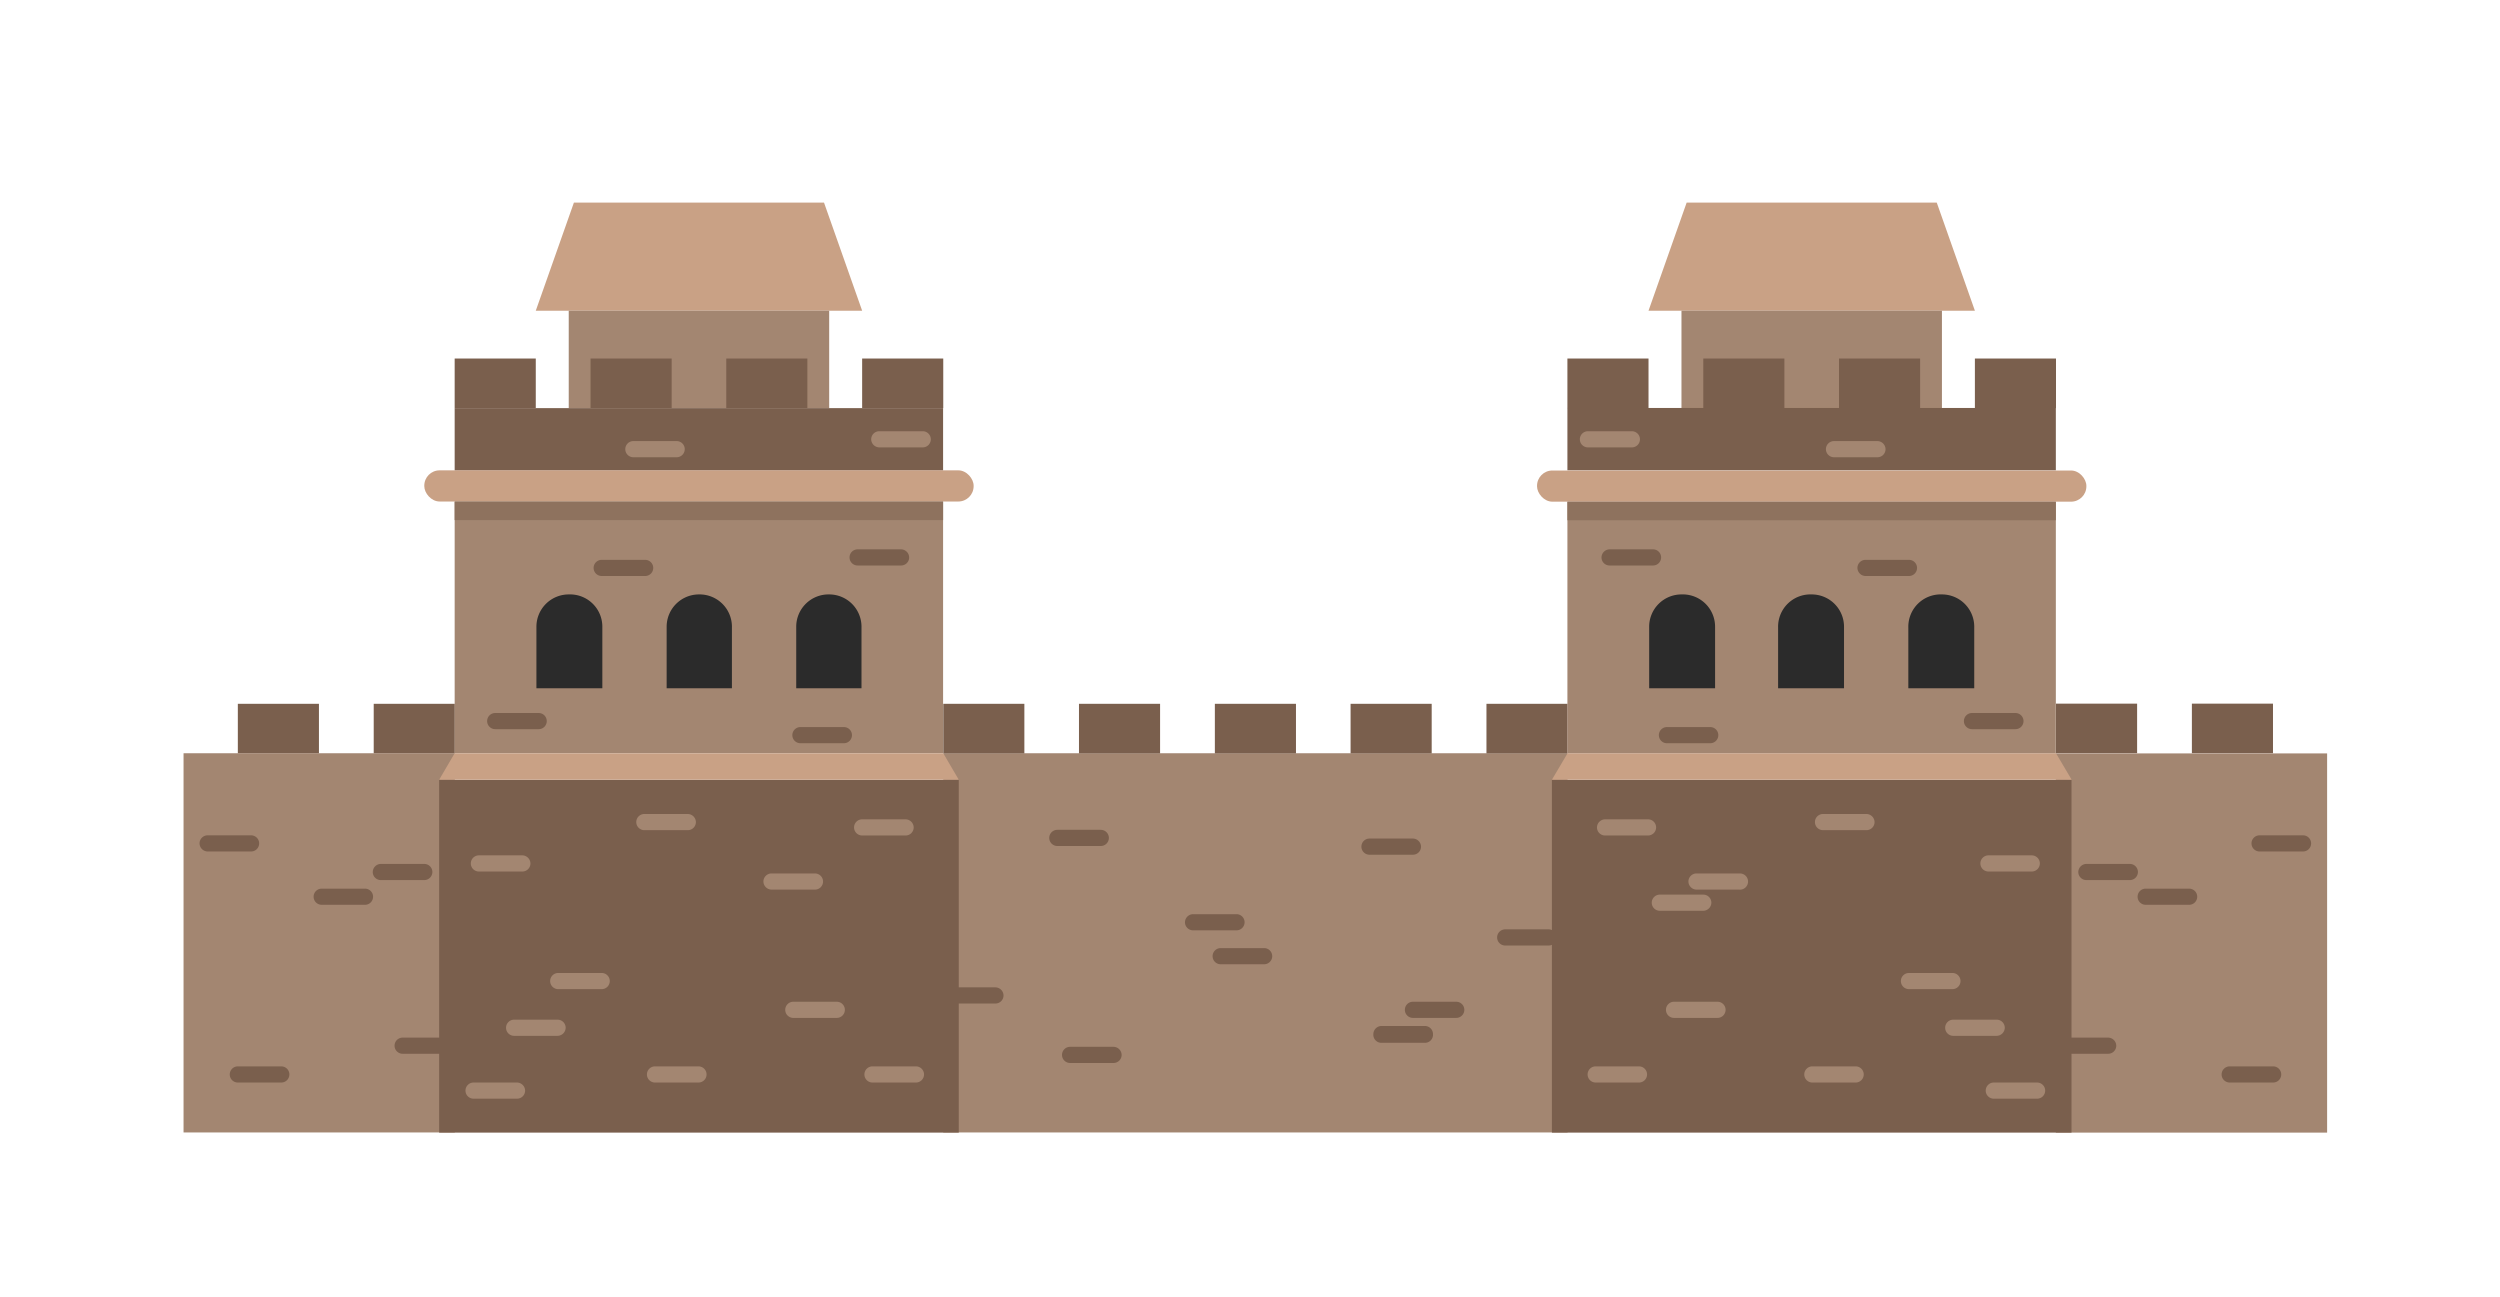 <svg id="_ÎÓÈ_1" data-name="—ÎÓÈ_1" xmlns="http://www.w3.org/2000/svg" viewBox="0 0 154.73 80.3"><defs><style>.cls-1{fill:#a38671;}.cls-2{fill:#7a5f4d;}.cls-3{fill:#c9a185;}.cls-4{fill:#8e725e;}.cls-5{fill:#2b2b2b;}</style></defs><rect class="cls-1" x="58.38" y="46.62" width="38.64" height="23.47"/><rect class="cls-2" x="58.38" y="43.56" width="5.02" height="3.07"/><rect class="cls-2" x="66.78" y="43.56" width="5.02" height="3.07"/><rect class="cls-2" x="75.19" y="43.56" width="5.02" height="3.07"/><rect class="cls-2" x="14.72" y="43.56" width="5.02" height="3.07"/><rect class="cls-2" x="23.13" y="43.56" width="5.02" height="3.07"/><rect class="cls-2" x="83.59" y="43.56" width="5.02" height="3.07"/><rect class="cls-2" x="92" y="43.56" width="5.02" height="3.07"/><rect class="cls-1" x="11.36" y="46.62" width="16.79" height="23.47"/><path class="cls-2" d="M68.13,52.36H65.44a.5.5,0,0,1,0-1h2.69a.5.5,0,0,1,0,1Z"/><path class="cls-2" d="M26.26,54.47H23.57a.5.5,0,0,1-.5-.5.51.51,0,0,1,.5-.5h2.69a.5.5,0,0,1,.5.5A.5.5,0,0,1,26.26,54.47Z"/><path class="cls-2" d="M22.59,56H19.91a.5.5,0,1,1,0-1h2.68a.5.5,0,1,1,0,1Z"/><path class="cls-2" d="M78.24,59.68H75.55a.5.5,0,0,1,0-1h2.69a.5.5,0,0,1,0,1Z"/><path class="cls-2" d="M88.14,64.54H85.45A.5.5,0,0,1,85,64a.51.51,0,0,1,.5-.5h2.69a.5.5,0,0,1,.5.5A.5.5,0,0,1,88.14,64.54Z"/><path class="cls-2" d="M90.13,63H87.45a.5.5,0,0,1,0-1h2.68a.5.5,0,0,1,0,1Z"/><path class="cls-2" d="M95.85,58.52H93.16a.5.5,0,0,1,0-1h2.69a.5.5,0,0,1,0,1Z"/><path class="cls-2" d="M87.45,52.9H84.76a.5.5,0,0,1-.5-.5.5.5,0,0,1,.5-.5h2.69a.51.51,0,0,1,.5.5A.5.5,0,0,1,87.45,52.9Z"/><path class="cls-2" d="M76.53,57.58H73.84a.5.5,0,0,1-.5-.5.51.51,0,0,1,.5-.5h2.69a.5.5,0,0,1,.5.5A.5.5,0,0,1,76.53,57.58Z"/><path class="cls-2" d="M68.92,65.79H66.23a.5.5,0,0,1-.5-.5.5.5,0,0,1,.5-.5h2.69a.51.51,0,0,1,.5.5A.5.5,0,0,1,68.92,65.79Z"/><path class="cls-2" d="M15.54,52.7H12.85a.51.51,0,0,1-.5-.5.5.5,0,0,1,.5-.5h2.69a.5.5,0,0,1,.5.5A.5.5,0,0,1,15.54,52.7Z"/><path class="cls-2" d="M27.61,65.22H24.92a.5.5,0,0,1-.5-.5.5.5,0,0,1,.5-.5h2.69a.51.51,0,0,1,.5.5A.5.5,0,0,1,27.61,65.22Z"/><path class="cls-2" d="M61.61,62.11H58.92a.5.5,0,0,1-.5-.5.5.5,0,0,1,.5-.5h2.69a.51.51,0,0,1,.5.5A.5.5,0,0,1,61.61,62.11Z"/><path class="cls-2" d="M17.41,67H14.72a.5.5,0,1,1,0-1h2.69a.5.5,0,0,1,0,1Z"/><rect class="cls-2" x="135.65" y="43.56" width="5.02" height="3.07" transform="translate(276.33 90.18) rotate(180)"/><rect class="cls-2" x="127.25" y="43.56" width="5.02" height="3.07" transform="translate(259.52 90.18) rotate(180)"/><rect class="cls-1" x="127.25" y="46.62" width="16.79" height="23.47" transform="translate(271.28 116.72) rotate(180)"/><path class="cls-2" d="M131.82,54.47h-2.69a.5.5,0,0,1-.5-.5.51.51,0,0,1,.5-.5h2.69a.5.5,0,0,1,.5.5A.5.5,0,0,1,131.82,54.47Z"/><path class="cls-2" d="M135.49,56H132.8a.5.5,0,0,1,0-1h2.69a.5.5,0,0,1,0,1Z"/><path class="cls-2" d="M142.54,52.7h-2.69a.5.5,0,0,1-.5-.5.5.5,0,0,1,.5-.5h2.69a.5.5,0,0,1,.5.5A.5.5,0,0,1,142.54,52.7Z"/><path class="cls-2" d="M130.48,65.22h-2.69a.5.5,0,0,1-.5-.5.5.5,0,0,1,.5-.5h2.69a.51.51,0,0,1,.5.5A.5.5,0,0,1,130.48,65.22Z"/><path class="cls-2" d="M140.67,67H138a.5.5,0,0,1,0-1h2.69a.5.5,0,0,1,0,1Z"/><polygon class="cls-3" points="53.36 19.23 33.16 19.23 35.52 12.54 51 12.54 53.36 19.23"/><rect class="cls-1" x="35.2" y="19.23" width="16.12" height="6.03"/><rect class="cls-2" x="28.14" y="22.19" width="5.02" height="3.07"/><rect class="cls-2" x="36.55" y="22.19" width="5.02" height="3.07"/><rect class="cls-2" x="44.95" y="22.19" width="5.02" height="3.07"/><rect class="cls-2" x="53.36" y="22.19" width="5.02" height="3.07"/><rect class="cls-2" x="28.14" y="25.26" width="30.23" height="3.86"/><rect class="cls-1" x="28.14" y="31.04" width="30.23" height="15.58"/><rect class="cls-2" x="27.18" y="48.26" width="32.16" height="21.84"/><rect class="cls-3" x="26.26" y="29.11" width="34" height="1.93" rx="0.95"/><polygon class="cls-3" points="59.34 48.26 27.18 48.26 28.14 46.62 58.38 46.62 59.34 48.26"/><rect class="cls-4" x="28.14" y="31.04" width="30.23" height="1.15"/><path class="cls-5" d="M43.26,36.79h0a2,2,0,0,0-2,2v3.81H45.3V38.83A2,2,0,0,0,43.26,36.79Z"/><path class="cls-5" d="M35.2,36.79h0a2,2,0,0,0-2,2v3.81h4.08V38.83A2,2,0,0,0,35.2,36.79Z"/><path class="cls-5" d="M51.32,36.79h0a2,2,0,0,1,2,2v3.81H49.28V38.83A2,2,0,0,1,51.32,36.79Z"/><path class="cls-1" d="M32.33,53.94H29.64a.5.5,0,0,1-.5-.5.5.5,0,0,1,.5-.5h2.69a.51.51,0,0,1,.5.5A.5.5,0,0,1,32.33,53.94Z"/><path class="cls-1" d="M37.24,61.22H34.55a.5.5,0,0,1,0-1h2.69a.5.5,0,1,1,0,1Z"/><path class="cls-1" d="M42.57,51.38H39.88a.5.5,0,0,1-.5-.5.5.5,0,0,1,.5-.5h2.69a.51.51,0,0,1,.5.5A.5.5,0,0,1,42.57,51.38Z"/><path class="cls-1" d="M41.88,28.3H39.2a.5.5,0,0,1-.5-.5.5.5,0,0,1,.5-.5h2.68a.5.5,0,0,1,.5.5A.5.5,0,0,1,41.88,28.3Z"/><path class="cls-1" d="M34.51,64.11H31.82a.5.5,0,0,1-.5-.5.5.5,0,0,1,.5-.5h2.69a.5.5,0,0,1,.5.5A.51.51,0,0,1,34.51,64.11Z"/><path class="cls-1" d="M32,68H29.31a.5.5,0,0,1-.5-.5.5.5,0,0,1,.5-.5H32a.51.51,0,0,1,.5.5A.5.5,0,0,1,32,68Z"/><path class="cls-1" d="M43.23,67H40.54a.5.5,0,0,1,0-1h2.69a.5.5,0,1,1,0,1Z"/><path class="cls-2" d="M33.34,45.13H30.65a.5.5,0,0,1,0-1h2.69a.5.5,0,0,1,0,1Z"/><path class="cls-2" d="M39.93,35.65H37.24a.5.5,0,0,1-.5-.5.5.5,0,0,1,.5-.5h2.69a.5.5,0,0,1,.5.5A.5.5,0,0,1,39.93,35.65Z"/><path class="cls-2" d="M52.23,46H49.54a.5.5,0,0,1,0-1h2.69a.5.5,0,1,1,0,1Z"/><path class="cls-2" d="M55.77,35H53.08a.5.5,0,0,1-.5-.5.5.5,0,0,1,.5-.5h2.69a.51.51,0,0,1,.5.5A.5.5,0,0,1,55.77,35Z"/><path class="cls-1" d="M50.44,55.06H47.75a.51.51,0,0,1-.5-.5.5.5,0,0,1,.5-.5h2.69a.5.5,0,0,1,.5.5A.5.5,0,0,1,50.44,55.06Z"/><path class="cls-1" d="M56.05,51.71H53.36a.5.5,0,0,1-.5-.5.5.5,0,0,1,.5-.5h2.69a.51.51,0,0,1,.5.5A.5.5,0,0,1,56.05,51.71Z"/><path class="cls-1" d="M57.11,27.69H54.42a.51.51,0,0,1-.5-.5.5.5,0,0,1,.5-.5h2.69a.5.5,0,0,1,.5.5A.5.5,0,0,1,57.11,27.69Z"/><path class="cls-1" d="M51.79,63H49.1a.5.5,0,0,1,0-1h2.69a.5.5,0,0,1,0,1Z"/><path class="cls-1" d="M56.64,67H54a.5.5,0,0,1,0-1h2.69a.5.5,0,0,1,0,1Z"/><polygon class="cls-3" points="102.03 19.23 122.23 19.23 119.87 12.54 104.39 12.54 102.03 19.23"/><rect class="cls-1" x="104.07" y="19.23" width="16.12" height="6.03" transform="translate(224.26 44.49) rotate(180)"/><rect class="cls-2" x="122.23" y="22.19" width="5.02" height="3.07" transform="translate(249.48 47.45) rotate(180)"/><rect class="cls-2" x="113.83" y="22.19" width="5.02" height="3.07" transform="translate(232.67 47.45) rotate(180)"/><rect class="cls-2" x="105.42" y="22.19" width="5.02" height="3.07" transform="translate(215.86 47.45) rotate(180)"/><rect class="cls-2" x="97.02" y="22.19" width="5.02" height="3.07" transform="translate(199.05 47.45) rotate(180)"/><rect class="cls-2" x="97.02" y="25.26" width="30.23" height="3.86" transform="translate(224.26 54.37) rotate(180)"/><rect class="cls-1" x="97.02" y="31.04" width="30.23" height="15.58" transform="translate(224.26 77.67) rotate(180)"/><rect class="cls-2" x="96.05" y="48.26" width="32.16" height="21.84" transform="translate(224.26 118.36) rotate(180)"/><rect class="cls-3" x="95.13" y="29.11" width="34" height="1.93" rx="0.95" transform="translate(224.26 60.16) rotate(180)"/><polygon class="cls-3" points="96.05 48.26 128.22 48.26 127.25 46.62 97.02 46.62 96.05 48.26"/><rect class="cls-4" x="97.02" y="31.04" width="30.23" height="1.15" transform="translate(224.26 63.24) rotate(180)"/><path class="cls-5" d="M112.13,36.79h0a2,2,0,0,1,2,2v3.81h-4.08V38.83A2,2,0,0,1,112.13,36.79Z"/><path class="cls-5" d="M120.19,36.79h0a2,2,0,0,1,2,2v3.81h-4.08V38.83A2,2,0,0,1,120.19,36.79Z"/><path class="cls-5" d="M104.07,36.79h0a2,2,0,0,0-2,2v3.81h4.08V38.83A2,2,0,0,0,104.07,36.79Z"/><path class="cls-1" d="M125.75,53.94h-2.68a.5.5,0,0,1-.5-.5.5.5,0,0,1,.5-.5h2.68a.5.5,0,0,1,.5.5A.5.5,0,0,1,125.75,53.94Z"/><path class="cls-1" d="M120.84,61.22h-2.69a.5.5,0,0,1,0-1h2.69a.5.5,0,0,1,0,1Z"/><path class="cls-1" d="M115.52,51.38h-2.69a.5.5,0,0,1-.5-.5.5.5,0,0,1,.5-.5h2.69a.51.51,0,0,1,.5.5A.5.5,0,0,1,115.52,51.38Z"/><path class="cls-1" d="M116.2,28.3h-2.69a.5.5,0,0,1-.5-.5.5.5,0,0,1,.5-.5h2.69a.51.51,0,0,1,.5.5A.5.5,0,0,1,116.2,28.3Z"/><path class="cls-1" d="M123.58,64.11h-2.69a.5.5,0,0,1-.5-.5.5.5,0,0,1,.5-.5h2.69a.5.5,0,0,1,.5.5A.51.51,0,0,1,123.58,64.11Z"/><path class="cls-1" d="M126.08,68H123.4a.5.5,0,0,1-.5-.5.5.5,0,0,1,.5-.5h2.68a.5.5,0,0,1,.5.5A.5.5,0,0,1,126.08,68Z"/><path class="cls-1" d="M114.85,67h-2.68a.5.5,0,0,1,0-1h2.68a.5.5,0,0,1,0,1Z"/><path class="cls-2" d="M124.74,45.13h-2.69a.5.5,0,0,1,0-1h2.69a.5.5,0,0,1,0,1Z"/><path class="cls-2" d="M118.15,35.65h-2.69a.51.51,0,0,1-.5-.5.5.5,0,0,1,.5-.5h2.69a.5.5,0,0,1,.5.5A.5.5,0,0,1,118.15,35.65Z"/><path class="cls-2" d="M105.85,46h-2.68a.5.5,0,0,1,0-1h2.68a.5.5,0,0,1,0,1Z"/><path class="cls-2" d="M102.31,35H99.62a.5.5,0,0,1-.5-.5.51.51,0,0,1,.5-.5h2.69a.5.5,0,0,1,.5.5A.5.5,0,0,1,102.31,35Z"/><path class="cls-1" d="M107.64,55.06H105a.51.51,0,0,1-.5-.5.5.5,0,0,1,.5-.5h2.69a.5.5,0,0,1,.5.5A.5.5,0,0,1,107.64,55.06Z"/><path class="cls-1" d="M102,51.71H99.34a.5.5,0,0,1-.5-.5.51.51,0,0,1,.5-.5H102a.5.5,0,0,1,.5.5A.5.5,0,0,1,102,51.71Z"/><path class="cls-1" d="M101,27.69H98.28a.5.5,0,0,1-.5-.5.5.5,0,0,1,.5-.5H101a.5.5,0,0,1,.5.5A.5.5,0,0,1,101,27.69Z"/><path class="cls-1" d="M105.42,56.37h-2.69a.5.5,0,0,1-.5-.5.5.5,0,0,1,.5-.5h2.69a.5.5,0,0,1,.5.5A.51.51,0,0,1,105.42,56.37Z"/><path class="cls-1" d="M106.3,63h-2.69a.5.5,0,0,1,0-1h2.69a.5.5,0,0,1,0,1Z"/><path class="cls-1" d="M101.44,67H98.76a.5.5,0,0,1,0-1h2.68a.5.5,0,0,1,0,1Z"/></svg>